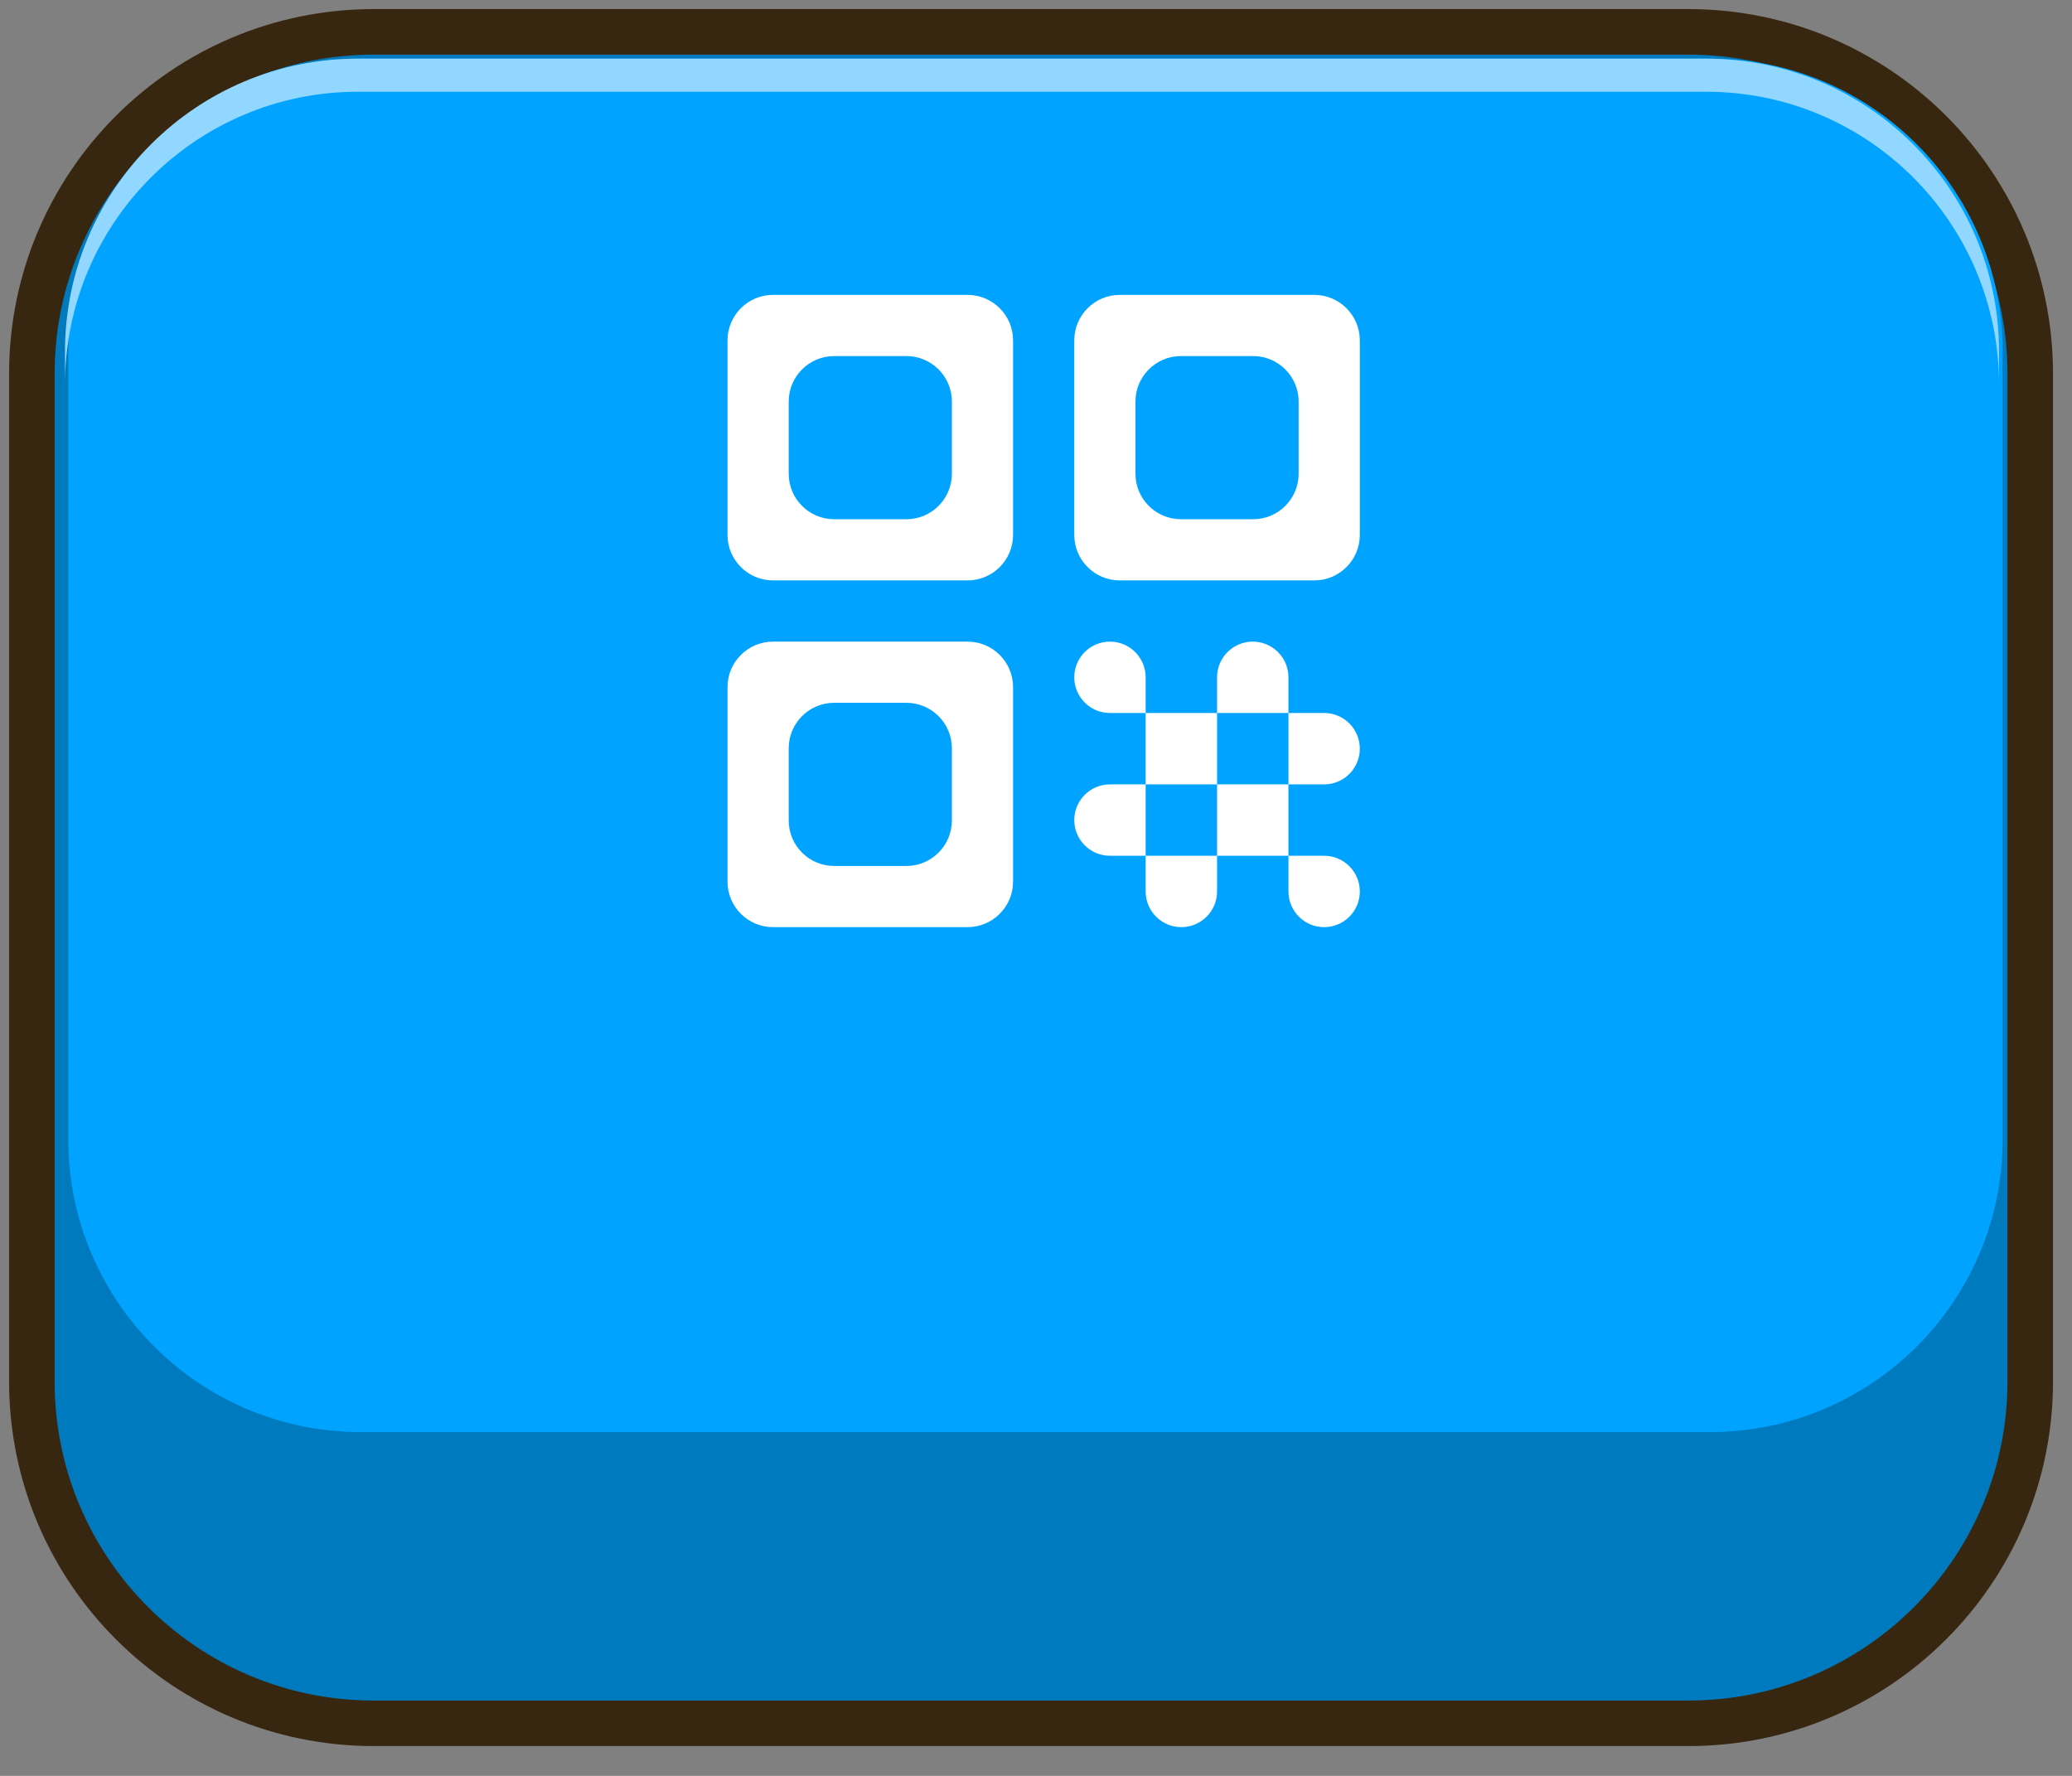 <svg width="91" height="78" viewBox="0 0 91 78" fill="none" xmlns="http://www.w3.org/2000/svg">
<rect x="0" y="0" width="91" height="78" fill="#808080" stroke="none"/>
<g clip-path="url(#clip0_2173_7721)">
<path d="M74.151 1.399H16.414C8.122 1.399 1.399 8.122 1.399 16.414V60.676C1.399 68.968 8.122 75.691 16.414 75.691H74.151C82.444 75.691 89.166 68.968 89.166 60.676V16.414C89.166 8.122 82.444 1.399 74.151 1.399Z" fill="#007ABE" stroke="#382710" stroke-width="2" stroke-miterlimit="10"/>
<path d="M75.094 2.575H15.86C8.758 2.575 3 8.332 3 15.435V50.041C3 57.143 8.758 62.901 15.86 62.901H75.094C82.197 62.901 87.954 57.143 87.954 50.041V15.435C87.954 8.332 82.197 2.575 75.094 2.575Z" fill="#00A3FF"/>
<path d="M74.935 2.575H15.714C8.62 2.575 2.854 8.34 2.854 15.449V16.904C2.854 9.795 8.62 4.03 15.714 4.03H74.935C82.043 4.03 87.795 9.795 87.795 16.89V15.435C87.795 8.326 82.029 2.575 74.935 2.575Z" fill="#91D7FF"/>
</g>
<path d="M49.181 12.952C48.076 12.952 47.181 13.847 47.181 14.952V23.493C47.181 24.598 48.076 25.493 49.181 25.493H57.722C58.827 25.493 59.722 24.598 59.722 23.493V14.952C59.722 13.847 58.827 12.952 57.722 12.952H49.181ZM57.035 20.806C57.035 21.91 56.14 22.806 55.035 22.806H51.868C50.764 22.806 49.868 21.91 49.868 20.806V17.639C49.868 16.535 50.764 15.639 51.868 15.639H55.035C56.14 15.639 57.035 16.535 57.035 17.639V20.806ZM31.952 23.493C31.952 24.598 32.847 25.493 33.952 25.493H42.493C43.598 25.493 44.493 24.598 44.493 23.493V14.952C44.493 13.847 43.598 12.952 42.493 12.952H33.952C32.847 12.952 31.952 13.847 31.952 14.952V23.493ZM34.639 17.639C34.639 16.535 35.535 15.639 36.639 15.639H39.806C40.91 15.639 41.806 16.535 41.806 17.639V20.806C41.806 21.91 40.91 22.806 39.806 22.806H36.639C35.535 22.806 34.639 21.91 34.639 20.806V17.639ZM31.952 38.722C31.952 39.827 32.847 40.722 33.952 40.722H42.493C43.598 40.722 44.493 39.827 44.493 38.722V30.181C44.493 29.076 43.598 28.181 42.493 28.181H33.952C32.847 28.181 31.952 29.076 31.952 30.181V38.722ZM34.639 32.868C34.639 31.764 35.535 30.868 36.639 30.868H39.806C40.91 30.868 41.806 31.764 41.806 32.868V36.035C41.806 37.14 40.91 38.035 39.806 38.035H36.639C35.535 38.035 34.639 37.14 34.639 36.035V32.868ZM47.181 29.748C47.181 28.883 47.883 28.181 48.748 28.181C49.614 28.181 50.316 28.883 50.316 29.748V31.316H48.748C47.883 31.316 47.181 30.614 47.181 29.748ZM53.452 29.748C53.452 28.883 54.154 28.181 55.019 28.181C55.885 28.181 56.587 28.883 56.587 29.748V31.316H53.452V29.748ZM50.316 31.316H53.452V34.452H50.316V31.316ZM56.587 31.316H58.155C59.021 31.316 59.722 32.018 59.722 32.884C59.722 33.75 59.021 34.452 58.155 34.452H56.587V31.316ZM47.181 36.019C47.181 35.154 47.883 34.452 48.748 34.452H50.316V37.587H48.748C47.883 37.587 47.181 36.885 47.181 36.019ZM53.452 34.452H56.587V37.587H53.452V34.452ZM50.316 37.587H53.452V39.155C53.452 40.021 52.75 40.722 51.884 40.722C51.018 40.722 50.316 40.021 50.316 39.155V37.587ZM56.587 37.587H58.155C59.021 37.587 59.722 38.289 59.722 39.155C59.722 40.021 59.021 40.722 58.155 40.722C57.289 40.722 56.587 40.021 56.587 39.155V37.587Z" fill="white"/>
<defs>
<clipPath id="clip0_2173_7721">
<rect width="90.566" height="77.09" fill="white"/>
</clipPath>
</defs>
</svg>

